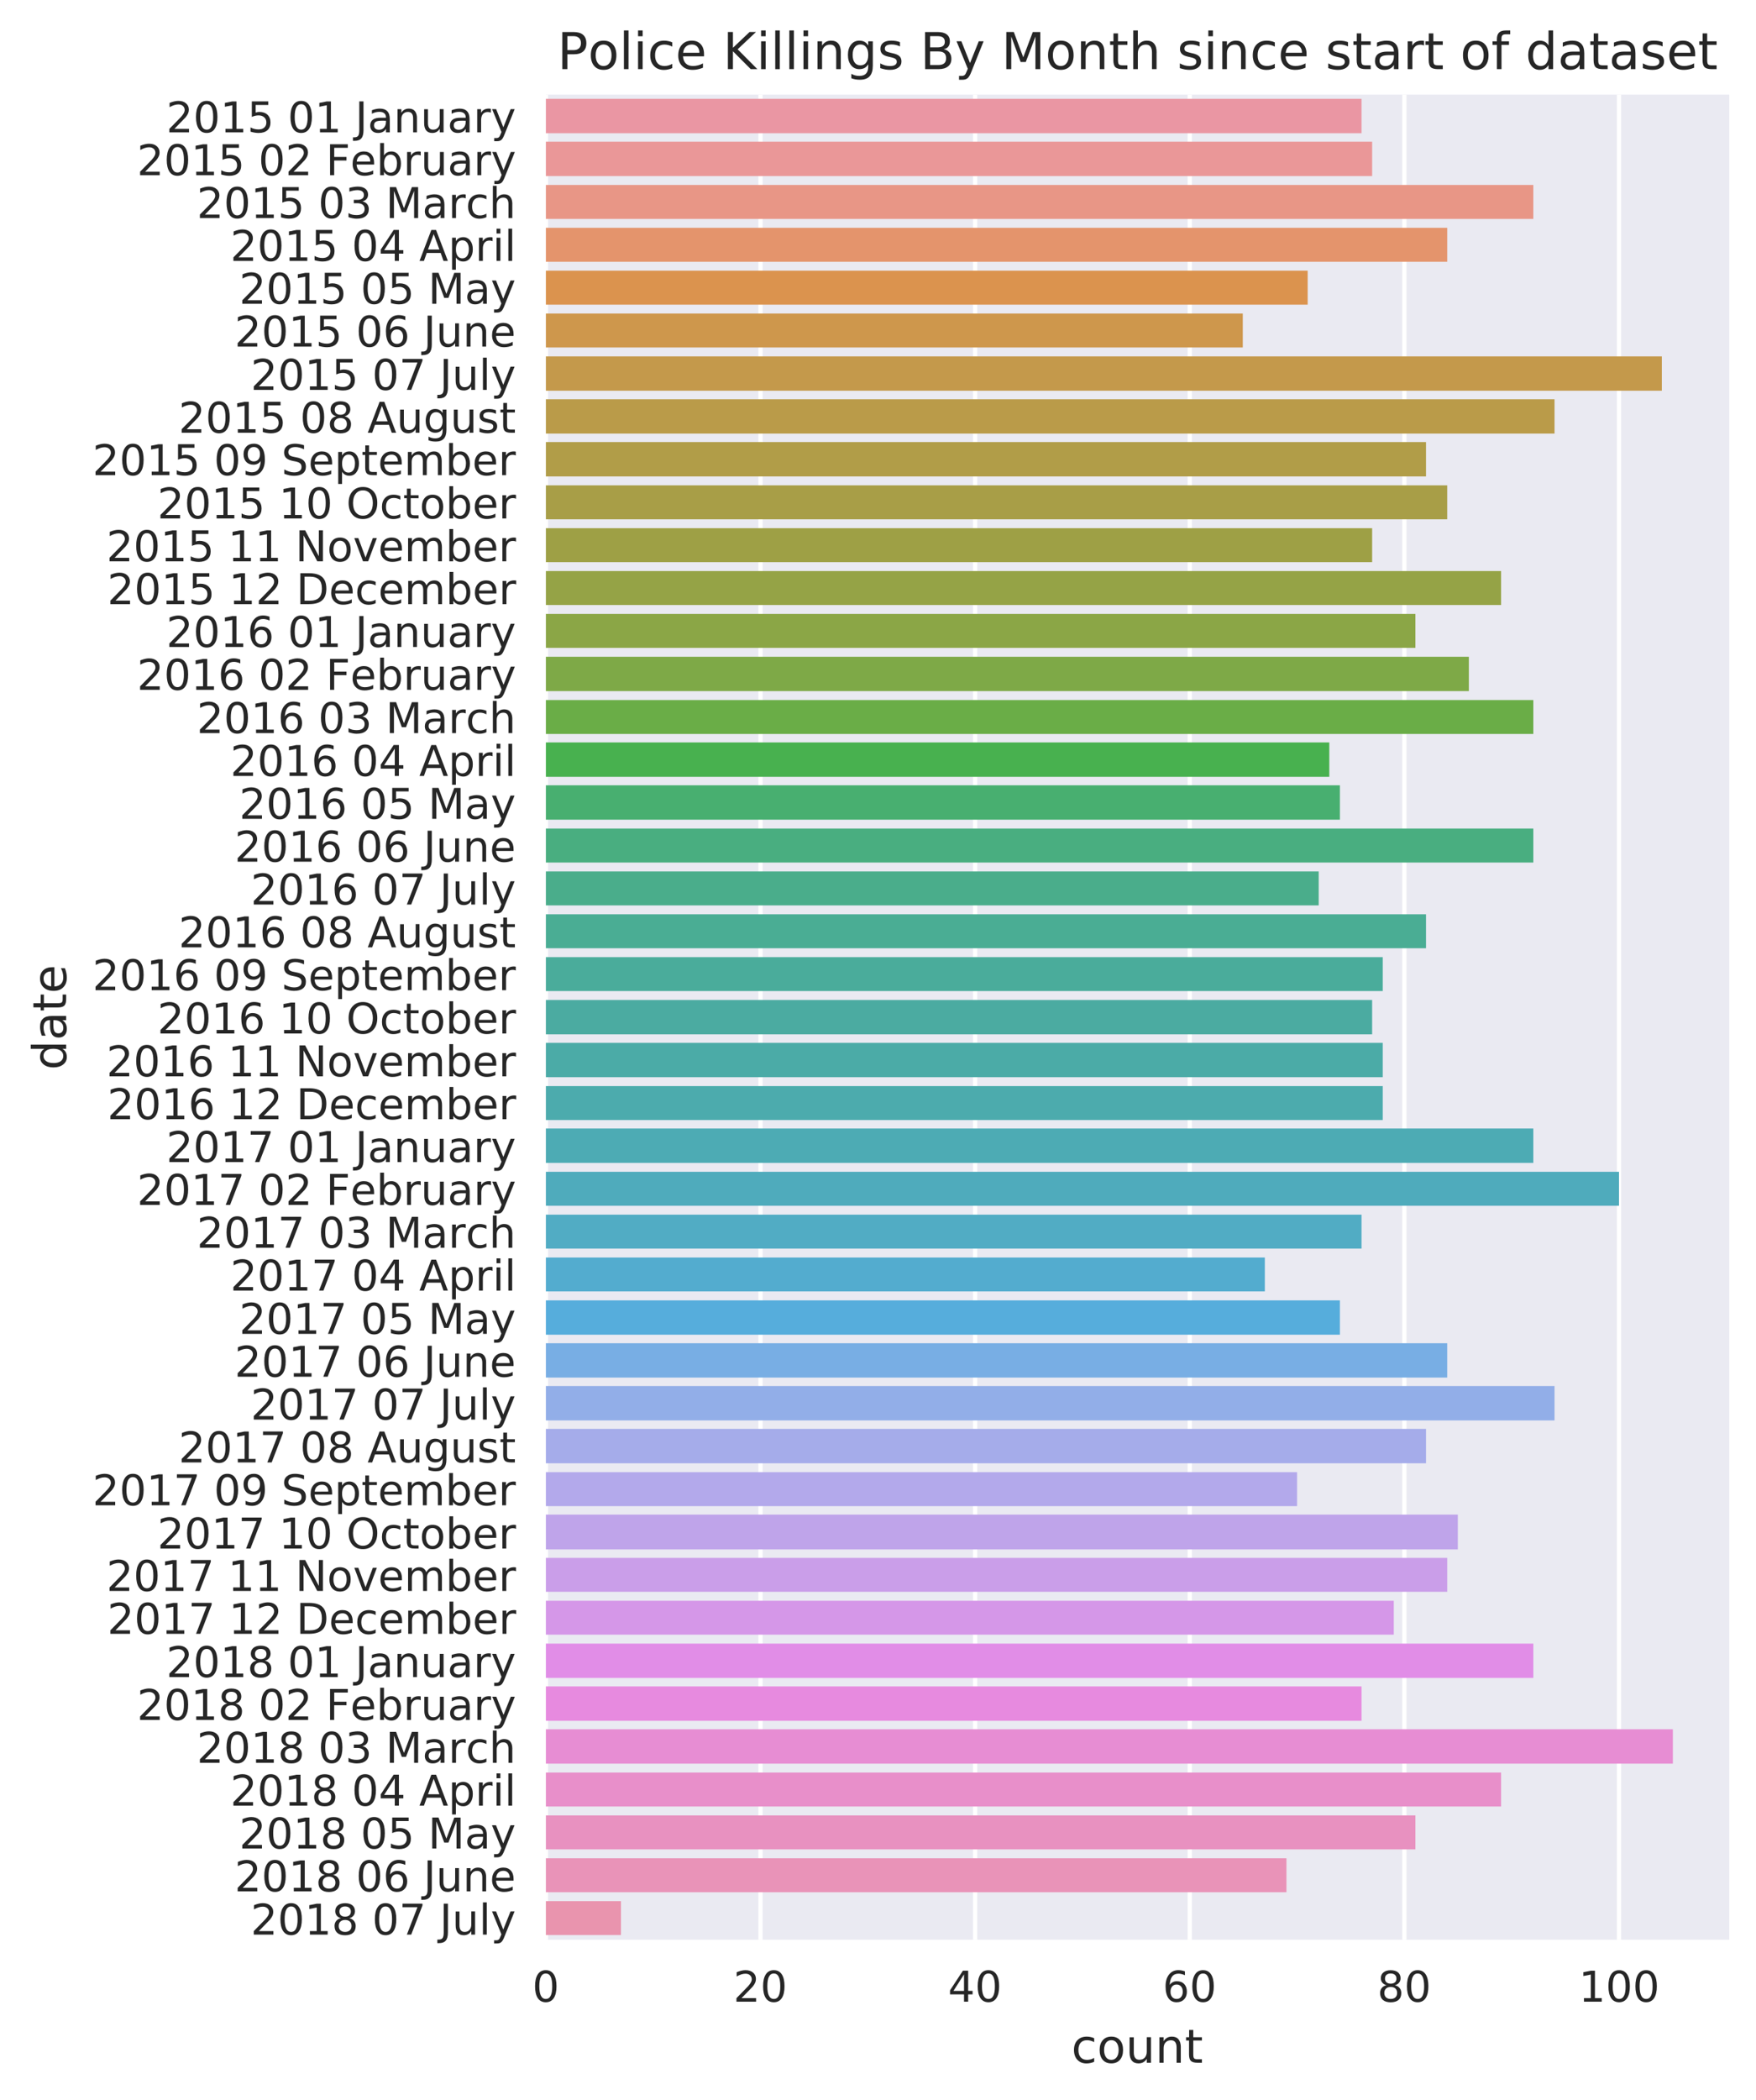 <svg viewBox="0 0 414 495" xmlns="http://www.w3.org/2000/svg" xmlns:xlink="http://www.w3.org/1999/xlink"><defs><style>*{stroke-linecap:butt;stroke-linejoin:round}</style></defs><g id="figure_1"><path d="M0 495.7h414.9V0H0z" fill="#fff" id="patch_1"/><g id="axes_1"><path d="M128.7 457.2h279V22.3h-279z" fill="#eaeaf2" id="patch_2"/><g id="matplotlib.axis_1"><g id="xtick_1"><path clip-path="url(#pa0b1f8ad65)" d="M128.7 457.2V22.3" fill="none" stroke="#fff" stroke-linecap="round" id="line2d_1"/><g id="text_1"><defs><path d="M31.8 66.4q-7.6 0-11.5-7.5-3.8-7.5-3.8-22.5t3.8-22.5q3.9-7.5 11.5-7.5 7.7 0 11.5 7.5T47 36.4q0 15-3.8 22.5t-11.5 7.5zm0 7.8q12.2 0 18.7-9.7T57 36.4Q57 18 50.5 8.3 44-1.4 31.8-1.4 19.5-1.4 13 8.3q-6.5 9.7-6.5 28 0 18.5 6.5 28.2 6.4 9.7 18.7 9.7z" id="DejaVuSans-30"/></defs><use xlink:href="#DejaVuSans-30" transform="matrix(.1 0 0 -.1 125.5 471.8)" fill="#262626"/></g></g><g id="xtick_2"><path clip-path="url(#pa0b1f8ad65)" d="M179.3 457.2V22.3" fill="none" stroke="#fff" stroke-linecap="round" id="line2d_3"/><g id="text_2"><defs><path d="M19.2 8.3h34.4V0H7.3v8.3l15.3 15.6q9.7 9.8 12.2 12.6 4.7 5.3 6.6 9 2 3.7 2 7.3 0 5.8-4.2 9.5-4 3.6-10.6 3.6-4.6 0-9.8-1.6-5.1-1.6-11-4.9v10q6 2.4 11.1 3.6 5.2 1.2 9.5 1.2 11.4 0 18-5.7 6.8-5.6 6.8-15 0-4.6-1.7-8.6-1.6-4-6-9.5l-7.9-8.2L19.2 8.3z" id="DejaVuSans-32"/></defs><g transform="matrix(.1 0 0 -.1 172.9 471.8)" fill="#262626"><use xlink:href="#DejaVuSans-32"/><use x="63.6" xlink:href="#DejaVuSans-30"/></g></g></g><g id="xtick_3"><path clip-path="url(#pa0b1f8ad65)" d="M229.9 457.2V22.3" fill="none" stroke="#fff" stroke-linecap="round" id="line2d_5"/><g id="text_3"><defs><path d="M37.8 64.3l-25-39h25zM35.2 73h12.4V25.4H58v-8.2H47.6V0h-9.8v17.2h-33v9.5z" id="DejaVuSans-34"/></defs><g transform="matrix(.1 0 0 -.1 223.5 471.8)" fill="#262626"><use xlink:href="#DejaVuSans-34"/><use x="63.6" xlink:href="#DejaVuSans-30"/></g></g></g><g id="xtick_4"><path clip-path="url(#pa0b1f8ad65)" d="M280.5 457.2V22.3" fill="none" stroke="#fff" stroke-linecap="round" id="line2d_7"/><g id="text_4"><defs><path d="M33 40.4q-6.6 0-10.5-4.6-3.9-4.5-3.9-12.4T22.5 11Q26.4 6.4 33 6.4q6.7 0 10.5 4.6 4 4.5 4 12.4t-4 12.4q-3.8 4.6-10.5 4.6zm19.6 30.9v-9Q48.9 64.1 45 65q-3.8 1-7.5 1-9.8 0-15-6.7-5-6.6-5.8-19.9 2.9 4.3 7.2 6.5 4.4 2.3 9.6 2.3 11 0 17.4-6.7 6.3-6.6 6.3-18.1 0-11.2-6.6-18Q44-1.4 33-1.4q-12.6 0-19.3 9.7Q7 18 7 36.3 7 53.8 15.2 64q8.2 10.3 22 10.3 3.7 0 7.5-.7 3.8-.8 7.9-2.2z" id="DejaVuSans-36"/></defs><g transform="matrix(.1 0 0 -.1 274.1 471.8)" fill="#262626"><use xlink:href="#DejaVuSans-36"/><use x="63.6" xlink:href="#DejaVuSans-30"/></g></g></g><g id="xtick_5"><path clip-path="url(#pa0b1f8ad65)" d="M331.1 457.2V22.3" fill="none" stroke="#fff" stroke-linecap="round" id="line2d_9"/><g id="text_5"><defs><path d="M31.8 34.6q-7 0-11-3.7-4.1-3.8-4.1-10.4 0-6.6 4-10.3 4-3.8 11-3.8 7.1 0 11.2 3.8 4 3.8 4 10.3 0 6.6-4 10.4-4 3.7-11.1 3.7zm-9.9 4.2q-6.3 1.6-9.9 6Q8.5 49 8.5 55.2q0 8.8 6.2 13.8 6.3 5.1 17 5.1 11 0 17.2-5Q55 64 55 55.2q0-6.2-3.6-10.6-3.5-4.3-9.8-5.9 7.1-1.6 11.1-6.5 4-4.8 4-11.8 0-10.6-6.5-16.3-6.5-5.6-18.5-5.6T13.2 4.2Q6.8 10 6.8 20.5q0 7 4 11.8 4 4.9 11.1 6.5zm-3.6 15.6q0-5.7 3.5-8.8 3.6-3.2 10-3.2 6.3 0 10 3.2 3.5 3.1 3.5 8.8 0 5.7-3.6 8.8-3.6 3.2-10 3.2-6.3 0-9.9-3.2-3.5-3.1-3.5-8.8z" id="DejaVuSans-38"/></defs><g transform="matrix(.1 0 0 -.1 324.7 471.8)" fill="#262626"><use xlink:href="#DejaVuSans-38"/><use x="63.6" xlink:href="#DejaVuSans-30"/></g></g></g><g id="xtick_6"><path clip-path="url(#pa0b1f8ad65)" d="M381.7 457.2V22.3" fill="none" stroke="#fff" stroke-linecap="round" id="line2d_11"/><g id="text_6"><defs><path d="M12.4 8.3h16.1v55.6L11 60.4v9l17.4 3.5h9.9V8.3h16V0H12.5z" id="DejaVuSans-31"/></defs><g transform="matrix(.1 0 0 -.1 372.2 471.8)" fill="#262626"><use xlink:href="#DejaVuSans-31"/><use x="63.6" xlink:href="#DejaVuSans-30"/><use x="127.2" xlink:href="#DejaVuSans-30"/></g></g></g><g id="text_7"><defs><path d="M48.8 52.6v-8.4Q45 46.3 41 47.3q-3.8 1-7.7 1-8.7 0-13.6-5.5Q15 37.3 15 27.3t4.8-15.6q4.9-5.5 13.6-5.5 4 0 7.7 1 3.9 1.1 7.7 3.2V2.1Q45 .3 41-.5q-4-1-8.6-1-12.3 0-19.6 7.8-7.3 7.8-7.3 21 0 13.4 7.4 21Q20.2 56 33 56q4.2 0 8.1-.9 4-.8 7.7-2.5z" id="DejaVuSans-63"/><path d="M30.6 48.4q-7.2 0-11.4-5.6Q15 37 15 27.3t4.2-15.5q4.1-5.6 11.4-5.6 7.2 0 11.4 5.7 4.2 5.6 4.2 15.4 0 9.7-4.2 15.4-4.2 5.7-11.4 5.7zm0 7.6q11.7 0 18.4-7.6 6.7-7.6 6.7-21.1 0-13.4-6.7-21-6.7-7.7-18.4-7.7-11.8 0-18.4 7.6Q5.5 14 5.5 27.3q0 13.5 6.7 21Q18.8 56 30.6 56z" id="DejaVuSans-6f"/><path d="M8.5 21.6v33h9V22q0-7.7 3-11.6 3-4 9-4 7.4 0 11.6 4.7 4.2 4.7 4.2 12.7v31h9V0h-9v8.4Q42 3.4 37.7 1q-4.3-2.4-10-2.4-9.4 0-14.3 5.8-4.9 5.9-4.9 17.2zM31.1 56z" id="DejaVuSans-75"/><path d="M54.9 33V0h-9v32.7q0 7.8-3 11.6-3 3.9-9.1 3.9-7.3 0-11.5-4.7Q18.1 39 18.1 31V0h-9v54.7h9v-8.5q3.2 5 7.6 7.4Q30.1 56 35.8 56q9.4 0 14.2-5.8Q55 44.3 55 33z" id="DejaVuSans-6e"/><path d="M18.3 70.2V54.7h18.5v-7H18.3V18q0-6.7 1.8-8.6 1.9-1.9 7.5-1.9h9.2V0h-9.2Q17.2 0 13.2 3.9T9.2 18v29.7H2.8v7h6.6v15.5z" id="DejaVuSans-74"/></defs><g transform="matrix(.11 0 0 -.11 252.6 486.2)" fill="#262626"><use xlink:href="#DejaVuSans-63"/><use x="55" xlink:href="#DejaVuSans-6f"/><use x="116.2" xlink:href="#DejaVuSans-75"/><use x="179.5" xlink:href="#DejaVuSans-6e"/><use x="242.9" xlink:href="#DejaVuSans-74"/></g></g></g><g id="matplotlib.axis_2"><g id="ytick_1"><g id="text_8"><defs><path d="M10.8 73h38.7v-8.4H19.8V46.7q2.2.8 4.3 1.1 2.2.4 4.3.4 12.2 0 19.4-6.7 7-6.7 7-18.1 0-11.8-7.2-18.3-7.4-6.5-20.7-6.5-4.6 0-9.4.8-4.7.7-9.8 2.3v10q4.4-2.5 9.1-3.6 4.7-1.2 9.9-1.2 8.5 0 13.4 4.4 5 4.5 5 12 0 7.7-5 12.1Q35 40 26.7 40q-4 0-7.9-.9-4-.9-8-2.7z" id="DejaVuSans-35"/><path d="M9.8 73h9.9V5q0-13.1-5-19-5-6-16.1-6h-3.8v8.3H-2q6.5 0 9.2 3.7Q9.8-4.4 9.8 5z" id="DejaVuSans-4a"/><path d="M34.3 27.5q-11 0-15.1-2.5-4.2-2.5-4.2-8.5 0-4.8 3.1-7.6 3.2-2.8 8.6-2.8 7.5 0 12 5.3t4.5 14v2zm17.9 3.7V0h-9v8.3q-3-5-7.7-7.3Q31-1.4 24.3-1.4 16-1.4 11 3.3 6 8 6 15.9q0 9.2 6.2 14 6.2 4.6 18.4 4.6h12.6v1q0 6.1-4 9.5-4.1 3.4-11.5 3.4-4.7 0-9.2-1.1-4.4-1.2-8.5-3.4v8.3q5 2 9.6 2.8 4.6 1 9 1 11.9 0 17.7-6.2 5.9-6.1 5.9-18.6z" id="DejaVuSans-61"/><path d="M41.1 46.3q-1.5.9-3.3 1.3-1.8.4-4 .4-7.5 0-11.6-5-4-5-4-14.2V0H9v54.7h9v-8.5q2.9 5 7.4 7.4Q30 56 36.5 56l2-.1 2.6-.4z" id="DejaVuSans-72"/><path d="M32.2-5q-3.8-9.8-7.5-12.8-3.6-3-9.6-3H7.9v7.5h5.3q3.7 0 5.7 1.8 2.1 1.7 4.6 8.3l1.6 4L3 54.8h9.5l17-42.8 17.2 42.8h9.5z" id="DejaVuSans-79"/></defs><g transform="matrix(.1 0 0 -.1 39.2 31.2)" fill="#262626"><use xlink:href="#DejaVuSans-32"/><use x="63.6" xlink:href="#DejaVuSans-30"/><use x="127.2" xlink:href="#DejaVuSans-31"/><use x="190.9" xlink:href="#DejaVuSans-35"/><use x="254.5" xlink:href="#DejaVuSans-20"/><use x="286.3" xlink:href="#DejaVuSans-30"/><use x="349.9" xlink:href="#DejaVuSans-31"/><use x="413.5" xlink:href="#DejaVuSans-20"/><use x="445.3" xlink:href="#DejaVuSans-4a"/><use x="474.8" xlink:href="#DejaVuSans-61"/><use x="536.1" xlink:href="#DejaVuSans-6e"/><use x="599.5" xlink:href="#DejaVuSans-75"/><use x="662.8" xlink:href="#DejaVuSans-61"/><use x="724.1" xlink:href="#DejaVuSans-72"/><use x="765.2" xlink:href="#DejaVuSans-79"/></g></g></g><g id="ytick_2"><g id="text_9"><defs><path d="M9.8 73h41.9v-8.4h-32V43h28.9v-8.3h-29V0H9.9z" id="DejaVuSans-46"/><path d="M56.2 29.6v-4.4H14.9q.6-9.3 5.6-14.1 5-4.9 14-4.9 5 0 10 1.3 4.8 1.2 9.6 3.8V2.8q-4.8-2-10-3.1-5-1.1-10.2-1.1-13.1 0-20.7 7.6-7.7 7.6-7.7 20.6 0 13.4 7.3 21.3Q20 56 32.3 56q11 0 17.5-7.1 6.4-7.1 6.4-19.3zm-9 2.6q0 7.4-4.1 11.8-4 4.4-10.7 4.4-7.5 0-12-4.3-4.5-4.2-5.2-12z" id="DejaVuSans-65"/><path d="M48.7 27.3q0 9.9-4 15.5-4.2 5.7-11.3 5.7-7.1 0-11.2-5.7-4-5.6-4-15.5 0-10 4-15.6t11.2-5.6q7.1 0 11.2 5.7 4 5.6 4 15.5zM18 46.3q2.9 5 7.2 7.3Q29.6 56 35.6 56q10 0 16.2-8Q58 40.3 58 27.4q0-12.9-6.2-20.8-6.2-8-16.2-8-6 0-10.3 2.5Q21 3.3 18 8.2V0h-9v76h9z" id="DejaVuSans-62"/></defs><g transform="matrix(.1 0 0 -.1 32.3 41.3)" fill="#262626"><use xlink:href="#DejaVuSans-32"/><use x="63.6" xlink:href="#DejaVuSans-30"/><use x="127.2" xlink:href="#DejaVuSans-31"/><use x="190.9" xlink:href="#DejaVuSans-35"/><use x="254.5" xlink:href="#DejaVuSans-20"/><use x="286.3" xlink:href="#DejaVuSans-30"/><use x="349.9" xlink:href="#DejaVuSans-32"/><use x="413.5" xlink:href="#DejaVuSans-20"/><use x="445.3" xlink:href="#DejaVuSans-46"/><use x="502.8" xlink:href="#DejaVuSans-65"/><use x="564.3" xlink:href="#DejaVuSans-62"/><use x="627.8" xlink:href="#DejaVuSans-72"/><use x="668.9" xlink:href="#DejaVuSans-75"/><use x="732.2" xlink:href="#DejaVuSans-61"/><use x="793.5" xlink:href="#DejaVuSans-72"/><use x="834.6" xlink:href="#DejaVuSans-79"/></g></g></g><g id="ytick_3"><g id="text_10"><defs><path d="M40.6 39.3q7-1.5 11-6.3t4-11.8q0-10.8-7.4-16.7-7.4-6-21.1-6-4.6 0-9.4 1-4.9.9-10 2.7v9.5q4-2.4 8.9-3.6Q21.5 7 26.8 7q9.3 0 14.1 3.6 4.9 3.7 4.9 10.7 0 6.4-4.5 10Q36.8 35 28.7 35h-8.5V43h9q7.2 0 11 3 3.9 2.8 3.9 8.3 0 5.6-4 8.6t-11.4 3q-4 0-8.7-.9-4.6-.8-10.2-2.7v8.8q5.6 1.6 10.5 2.3 5 .8 9.3.8 11.2 0 17.8-5 6.5-5.2 6.5-13.9 0-6-3.5-10.2-3.4-4.2-9.8-5.8z" id="DejaVuSans-33"/><path d="M9.8 73h14.7l18.6-49.7 18.7 49.6h14.7V0H67v64L48 14H38L19.5 64V0H9.8z" id="DejaVuSans-4d"/><path d="M54.9 33V0h-9v32.7q0 7.8-3 11.6-3 3.9-9.1 3.9-7.3 0-11.5-4.7Q18.1 39 18.1 31V0h-9v76h9V46.2q3.2 5 7.6 7.4Q30.1 56 35.8 56q9.4 0 14.2-5.8Q55 44.3 55 33z" id="DejaVuSans-68"/></defs><g transform="matrix(.1 0 0 -.1 46.4 51.4)" fill="#262626"><use xlink:href="#DejaVuSans-32"/><use x="63.6" xlink:href="#DejaVuSans-30"/><use x="127.2" xlink:href="#DejaVuSans-31"/><use x="190.9" xlink:href="#DejaVuSans-35"/><use x="254.5" xlink:href="#DejaVuSans-20"/><use x="286.3" xlink:href="#DejaVuSans-30"/><use x="349.9" xlink:href="#DejaVuSans-33"/><use x="413.5" xlink:href="#DejaVuSans-20"/><use x="445.3" xlink:href="#DejaVuSans-4d"/><use x="531.6" xlink:href="#DejaVuSans-61"/><use x="592.9" xlink:href="#DejaVuSans-72"/><use x="634" xlink:href="#DejaVuSans-63"/><use x="688.9" xlink:href="#DejaVuSans-68"/></g></g></g><g id="ytick_4"><g id="text_11"><defs><path d="M34.2 63.2L20.8 26.9h26.8zm-5.6 9.7h11.2L67.6 0H57.3l-6.6 18.7H17.8L11.2 0H.8z" id="DejaVuSans-41"/><path d="M18.1 8.2v-29h-9v75.5h9v-8.3q2.9 4.9 7.2 7.2Q29.6 56 35.6 56q10 0 16.2-8Q58 40.3 58 27.4q0-12.9-6.2-20.8-6.2-8-16.2-8-6 0-10.3 2.5Q21 3.3 18 8.2zm30.6 19.1q0 9.9-4 15.5-4.2 5.7-11.3 5.7-7.1 0-11.2-5.7-4-5.6-4-15.5 0-10 4-15.6t11.2-5.6q7.1 0 11.2 5.7 4 5.6 4 15.5z" id="DejaVuSans-70"/><path d="M9.4 54.7h9V0h-9zm0 21.3h9V64.6h-9z" id="DejaVuSans-69"/><path d="M9.4 76h9V0h-9z" id="DejaVuSans-6c"/></defs><g transform="matrix(.1 0 0 -.1 54.3 61.5)" fill="#262626"><use xlink:href="#DejaVuSans-32"/><use x="63.6" xlink:href="#DejaVuSans-30"/><use x="127.2" xlink:href="#DejaVuSans-31"/><use x="190.9" xlink:href="#DejaVuSans-35"/><use x="254.5" xlink:href="#DejaVuSans-20"/><use x="286.3" xlink:href="#DejaVuSans-30"/><use x="349.9" xlink:href="#DejaVuSans-34"/><use x="413.5" xlink:href="#DejaVuSans-20"/><use x="445.3" xlink:href="#DejaVuSans-41"/><use x="513.7" xlink:href="#DejaVuSans-70"/><use x="577.2" xlink:href="#DejaVuSans-72"/><use x="618.3" xlink:href="#DejaVuSans-69"/><use x="646.1" xlink:href="#DejaVuSans-6c"/></g></g></g><g id="ytick_5"><g transform="matrix(.1 0 0 -.1 56.4 71.6)" fill="#262626" id="text_12"><use xlink:href="#DejaVuSans-32"/><use x="63.6" xlink:href="#DejaVuSans-30"/><use x="127.2" xlink:href="#DejaVuSans-31"/><use x="190.9" xlink:href="#DejaVuSans-35"/><use x="254.5" xlink:href="#DejaVuSans-20"/><use x="286.3" xlink:href="#DejaVuSans-30"/><use x="349.9" xlink:href="#DejaVuSans-35"/><use x="413.5" xlink:href="#DejaVuSans-20"/><use x="445.3" xlink:href="#DejaVuSans-4d"/><use x="531.6" xlink:href="#DejaVuSans-61"/><use x="592.9" xlink:href="#DejaVuSans-79"/></g></g><g id="ytick_6"><g transform="matrix(.1 0 0 -.1 55.3 81.7)" fill="#262626" id="text_13"><use xlink:href="#DejaVuSans-32"/><use x="63.6" xlink:href="#DejaVuSans-30"/><use x="127.2" xlink:href="#DejaVuSans-31"/><use x="190.9" xlink:href="#DejaVuSans-35"/><use x="254.5" xlink:href="#DejaVuSans-20"/><use x="286.3" xlink:href="#DejaVuSans-30"/><use x="349.9" xlink:href="#DejaVuSans-36"/><use x="413.5" xlink:href="#DejaVuSans-20"/><use x="445.3" xlink:href="#DejaVuSans-4a"/><use x="474.8" xlink:href="#DejaVuSans-75"/><use x="538.2" xlink:href="#DejaVuSans-6e"/><use x="601.6" xlink:href="#DejaVuSans-65"/></g></g><g id="ytick_7"><g id="text_14"><defs><path d="M8.2 73h46.9v-4.3L28.6 0H18.3l25 64.6H8.1z" id="DejaVuSans-37"/></defs><g transform="matrix(.1 0 0 -.1 59.1 91.9)" fill="#262626"><use xlink:href="#DejaVuSans-32"/><use x="63.6" xlink:href="#DejaVuSans-30"/><use x="127.2" xlink:href="#DejaVuSans-31"/><use x="190.9" xlink:href="#DejaVuSans-35"/><use x="254.5" xlink:href="#DejaVuSans-20"/><use x="286.3" xlink:href="#DejaVuSans-30"/><use x="349.9" xlink:href="#DejaVuSans-37"/><use x="413.5" xlink:href="#DejaVuSans-20"/><use x="445.3" xlink:href="#DejaVuSans-4a"/><use x="474.8" xlink:href="#DejaVuSans-75"/><use x="538.2" xlink:href="#DejaVuSans-6c"/><use x="566" xlink:href="#DejaVuSans-79"/></g></g></g><g id="ytick_8"><g id="text_15"><defs><path d="M45.4 28q0 9.8-4 15.1-4 5.4-11.3 5.4-7.2 0-11.3-5.4-4-5.4-4-15.1t4-15.1q4-5.4 11.3-5.4 7.3 0 11.3 5.4 4 5.4 4 15zm9-21.2q0-14-6.2-20.8-6.2-6.8-19-6.8-4.7 0-9 .7-4.1.7-8 2.2v8.7q3.9-2.1 7.7-3.1 3.9-1 7.9-1 8.8 0 13.2 4.5 4.4 4.6 4.4 14v4.4q-2.8-4.8-7.1-7.2Q33.9 0 27.9 0q-10 0-16.2 7.7Q5.5 15.3 5.5 28q0 12.7 6.2 20.3Q17.8 56 27.9 56q6 0 10.4-2.4 4.3-2.4 7.1-7.2v8.3h9z" id="DejaVuSans-67"/><path d="M44.3 53v-8.4q-3.8 2-8 2.9-4 1-8.4 1-6.7 0-10-2-3.4-2.1-3.4-6.2 0-3.1 2.4-5 2.4-1.7 9.6-3.3l3-.7q9.7-2 13.7-5.8 4-3.7 4-10.4 0-7.6-6-12-6-4.5-16.6-4.5-4.4 0-9.1.8-4.8.9-10 2.6v9.3q5-2.6 9.7-4 4.9-1.2 9.6-1.2 6.4 0 9.8 2.2 3.4 2.2 3.4 6.1 0 3.7-2.5 5.6-2.4 2-10.8 3.8l-3.1.7q-8.4 1.8-12 5.4-3.8 3.6-3.8 10 0 7.7 5.5 11.9Q16.7 56 26.8 56q5 0 9.4-.7 4.4-.8 8-2.2z" id="DejaVuSans-73"/></defs><g transform="matrix(.1 0 0 -.1 42.1 102)" fill="#262626"><use xlink:href="#DejaVuSans-32"/><use x="63.6" xlink:href="#DejaVuSans-30"/><use x="127.2" xlink:href="#DejaVuSans-31"/><use x="190.9" xlink:href="#DejaVuSans-35"/><use x="254.5" xlink:href="#DejaVuSans-20"/><use x="286.3" xlink:href="#DejaVuSans-30"/><use x="349.9" xlink:href="#DejaVuSans-38"/><use x="413.5" xlink:href="#DejaVuSans-20"/><use x="445.3" xlink:href="#DejaVuSans-41"/><use x="513.7" xlink:href="#DejaVuSans-75"/><use x="577.1" xlink:href="#DejaVuSans-67"/><use x="640.6" xlink:href="#DejaVuSans-75"/><use x="704" xlink:href="#DejaVuSans-73"/><use x="756.1" xlink:href="#DejaVuSans-74"/></g></g></g><g id="ytick_9"><g id="text_16"><defs><path d="M11 1.5v9q3.7-1.8 7.5-2.7 3.8-1 7.5-1 9.8 0 14.9 6.7 5.1 6.5 5.9 20-2.8-4.3-7.2-6.5-4.4-2.3-9.6-2.3-11 0-17.3 6.6Q6.3 38 6.3 49.4q0 11.2 6.6 18 6.7 6.8 17.7 6.8 12.7 0 19.3-9.7 6.7-9.7 6.7-28.1 0-17.3-8.2-27.5-8.2-10.3-22-10.3-3.7 0-7.5.7t-8 2.2zm19.6 31q6.6 0 10.5 4.5 4 4.5 4 12.4t-4 12.4q-3.9 4.6-10.5 4.6t-10.5-4.6q-3.9-4.5-3.9-12.4T20.1 37q3.9-4.6 10.5-4.6z" id="DejaVuSans-39"/><path d="M53.5 70.5V61q-5.6 2.7-10.6 4-5 1.3-9.6 1.3-8 0-12.4-3.1t-4.4-8.9q0-4.8 3-7.3 2.8-2.5 11-4l5.9-1.2q11-2.1 16.3-7.4 5.2-5.3 5.2-14.2 0-10.6-7.1-16Q43.7-1.5 30-1.5q-5.2 0-11 1.1Q13 1 6.9 3.3v10.2q6-3.4 11.8-5.1Q24.4 6.6 30 6.6q8.4 0 13 3.3t4.6 9.5q0 5.4-3.3 8.4t-10.8 4.5l-6 1.2q-11 2.2-16 6.9t-5 13q0 9.7 7 15.3 6.7 5.5 18.7 5.5 5.1 0 10.4-1 5.4-.8 11-2.7z" id="DejaVuSans-53"/><path d="M52 44.2q3.4 6 8 9Q64.9 56 71 56q8.6 0 13.3-6 4.6-6 4.6-17V0h-9v32.7q0 7.9-2.8 11.7-2.8 3.8-8.5 3.8-7 0-11-4.7-4-4.6-4-12.6V0h-9.1v32.7q0 8-2.8 11.7-2.8 3.8-8.6 3.8-6.9 0-11-4.7-4-4.6-4-12.6V0h-9v54.7h9v-8.5q3 5 7.4 7.4Q29.8 56 35.7 56q6 0 10.1-3 4.2-3 6.2-8.8z" id="DejaVuSans-6d"/></defs><g transform="matrix(.1 0 0 -.1 21.8 112)" fill="#262626"><use xlink:href="#DejaVuSans-32"/><use x="63.6" xlink:href="#DejaVuSans-30"/><use x="127.2" xlink:href="#DejaVuSans-31"/><use x="190.9" xlink:href="#DejaVuSans-35"/><use x="254.5" xlink:href="#DejaVuSans-20"/><use x="286.3" xlink:href="#DejaVuSans-30"/><use x="349.9" xlink:href="#DejaVuSans-39"/><use x="413.5" xlink:href="#DejaVuSans-20"/><use x="445.3" xlink:href="#DejaVuSans-53"/><use x="508.8" xlink:href="#DejaVuSans-65"/><use x="570.3" xlink:href="#DejaVuSans-70"/><use x="633.8" xlink:href="#DejaVuSans-74"/><use x="673" xlink:href="#DejaVuSans-65"/><use x="734.5" xlink:href="#DejaVuSans-6d"/><use x="831.9" xlink:href="#DejaVuSans-62"/><use x="895.4" xlink:href="#DejaVuSans-65"/><use x="956.9" xlink:href="#DejaVuSans-72"/></g></g></g><g id="ytick_10"><g id="text_17"><defs><path d="M39.4 66.2q-10.7 0-17-8-6.4-8-6.4-21.8t6.3-21.8q6.4-8 17.1-8 10.7 0 17 8 6.3 8 6.3 21.8t-6.3 21.8q-6.3 8-17 8zm0 8Q54.7 74.2 64 64q9.2-10.2 9.2-27.5T63.9 8.9Q54.7-1.4 39.4-1.4 24-1.4 14.8 8.8 5.6 19.1 5.6 36.4t9.2 27.5Q24 74.2 39.4 74.2z" id="DejaVuSans-4f"/></defs><g transform="matrix(.1 0 0 -.1 37.1 122.2)" fill="#262626"><use xlink:href="#DejaVuSans-32"/><use x="63.6" xlink:href="#DejaVuSans-30"/><use x="127.2" xlink:href="#DejaVuSans-31"/><use x="190.9" xlink:href="#DejaVuSans-35"/><use x="254.5" xlink:href="#DejaVuSans-20"/><use x="286.3" xlink:href="#DejaVuSans-31"/><use x="349.9" xlink:href="#DejaVuSans-30"/><use x="413.5" xlink:href="#DejaVuSans-20"/><use x="445.3" xlink:href="#DejaVuSans-4f"/><use x="524" xlink:href="#DejaVuSans-63"/><use x="579" xlink:href="#DejaVuSans-74"/><use x="618.2" xlink:href="#DejaVuSans-6f"/><use x="679.4" xlink:href="#DejaVuSans-62"/><use x="742.9" xlink:href="#DejaVuSans-65"/><use x="804.4" xlink:href="#DejaVuSans-72"/></g></g></g><g id="ytick_11"><g id="text_18"><defs><path d="M9.8 73h13.3l32.3-61v61H65V0H51.7L19.4 61V0H9.8z" id="DejaVuSans-4e"/><path d="M3 54.7h9.5l17-45.9 17.2 45.9h9.5L35.7 0H23.5z" id="DejaVuSans-76"/></defs><g transform="matrix(.1 0 0 -.1 25.1 132.3)" fill="#262626"><use xlink:href="#DejaVuSans-32"/><use x="63.6" xlink:href="#DejaVuSans-30"/><use x="127.2" xlink:href="#DejaVuSans-31"/><use x="190.9" xlink:href="#DejaVuSans-35"/><use x="254.5" xlink:href="#DejaVuSans-20"/><use x="286.3" xlink:href="#DejaVuSans-31"/><use x="349.9" xlink:href="#DejaVuSans-31"/><use x="413.5" xlink:href="#DejaVuSans-20"/><use x="445.3" xlink:href="#DejaVuSans-4e"/><use x="520.1" xlink:href="#DejaVuSans-6f"/><use x="581.3" xlink:href="#DejaVuSans-76"/><use x="640.5" xlink:href="#DejaVuSans-65"/><use x="702" xlink:href="#DejaVuSans-6d"/><use x="799.4" xlink:href="#DejaVuSans-62"/><use x="862.9" xlink:href="#DejaVuSans-65"/><use x="924.4" xlink:href="#DejaVuSans-72"/></g></g></g><g id="ytick_12"><g id="text_19"><defs><path d="M19.7 64.8V8.1h11.9q15 0 22 6.8 7 6.9 7 21.6 0 14.7-7 21.5-7 6.8-22 6.8zm-9.9 8.1h20.3q21.2 0 31-8.8 10-8.8 10-27.6T61 8.8Q51.1 0 30.1 0H9.8z" id="DejaVuSans-44"/></defs><g transform="matrix(.1 0 0 -.1 25.3 142.4)" fill="#262626"><use xlink:href="#DejaVuSans-32"/><use x="63.6" xlink:href="#DejaVuSans-30"/><use x="127.2" xlink:href="#DejaVuSans-31"/><use x="190.9" xlink:href="#DejaVuSans-35"/><use x="254.5" xlink:href="#DejaVuSans-20"/><use x="286.3" xlink:href="#DejaVuSans-31"/><use x="349.9" xlink:href="#DejaVuSans-32"/><use x="413.5" xlink:href="#DejaVuSans-20"/><use x="445.3" xlink:href="#DejaVuSans-44"/><use x="522.3" xlink:href="#DejaVuSans-65"/><use x="583.8" xlink:href="#DejaVuSans-63"/><use x="638.8" xlink:href="#DejaVuSans-65"/><use x="700.3" xlink:href="#DejaVuSans-6d"/><use x="797.8" xlink:href="#DejaVuSans-62"/><use x="861.2" xlink:href="#DejaVuSans-65"/><use x="922.8" xlink:href="#DejaVuSans-72"/></g></g></g><g id="ytick_13"><g transform="matrix(.1 0 0 -.1 39.2 152.5)" fill="#262626" id="text_20"><use xlink:href="#DejaVuSans-32"/><use x="63.6" xlink:href="#DejaVuSans-30"/><use x="127.2" xlink:href="#DejaVuSans-31"/><use x="190.9" xlink:href="#DejaVuSans-36"/><use x="254.5" xlink:href="#DejaVuSans-20"/><use x="286.3" xlink:href="#DejaVuSans-30"/><use x="349.9" xlink:href="#DejaVuSans-31"/><use x="413.5" xlink:href="#DejaVuSans-20"/><use x="445.3" xlink:href="#DejaVuSans-4a"/><use x="474.8" xlink:href="#DejaVuSans-61"/><use x="536.1" xlink:href="#DejaVuSans-6e"/><use x="599.5" xlink:href="#DejaVuSans-75"/><use x="662.8" xlink:href="#DejaVuSans-61"/><use x="724.1" xlink:href="#DejaVuSans-72"/><use x="765.2" xlink:href="#DejaVuSans-79"/></g></g><g id="ytick_14"><g transform="matrix(.1 0 0 -.1 32.3 162.6)" fill="#262626" id="text_21"><use xlink:href="#DejaVuSans-32"/><use x="63.6" xlink:href="#DejaVuSans-30"/><use x="127.2" xlink:href="#DejaVuSans-31"/><use x="190.9" xlink:href="#DejaVuSans-36"/><use x="254.5" xlink:href="#DejaVuSans-20"/><use x="286.3" xlink:href="#DejaVuSans-30"/><use x="349.9" xlink:href="#DejaVuSans-32"/><use x="413.5" xlink:href="#DejaVuSans-20"/><use x="445.3" xlink:href="#DejaVuSans-46"/><use x="502.8" xlink:href="#DejaVuSans-65"/><use x="564.3" xlink:href="#DejaVuSans-62"/><use x="627.8" xlink:href="#DejaVuSans-72"/><use x="668.9" xlink:href="#DejaVuSans-75"/><use x="732.2" xlink:href="#DejaVuSans-61"/><use x="793.5" xlink:href="#DejaVuSans-72"/><use x="834.6" xlink:href="#DejaVuSans-79"/></g></g><g id="ytick_15"><g transform="matrix(.1 0 0 -.1 46.4 172.8)" fill="#262626" id="text_22"><use xlink:href="#DejaVuSans-32"/><use x="63.6" xlink:href="#DejaVuSans-30"/><use x="127.2" xlink:href="#DejaVuSans-31"/><use x="190.9" xlink:href="#DejaVuSans-36"/><use x="254.5" xlink:href="#DejaVuSans-20"/><use x="286.3" xlink:href="#DejaVuSans-30"/><use x="349.9" xlink:href="#DejaVuSans-33"/><use x="413.5" xlink:href="#DejaVuSans-20"/><use x="445.3" xlink:href="#DejaVuSans-4d"/><use x="531.6" xlink:href="#DejaVuSans-61"/><use x="592.9" xlink:href="#DejaVuSans-72"/><use x="634" xlink:href="#DejaVuSans-63"/><use x="688.9" xlink:href="#DejaVuSans-68"/></g></g><g id="ytick_16"><g transform="matrix(.1 0 0 -.1 54.3 182.9)" fill="#262626" id="text_23"><use xlink:href="#DejaVuSans-32"/><use x="63.6" xlink:href="#DejaVuSans-30"/><use x="127.2" xlink:href="#DejaVuSans-31"/><use x="190.9" xlink:href="#DejaVuSans-36"/><use x="254.5" xlink:href="#DejaVuSans-20"/><use x="286.3" xlink:href="#DejaVuSans-30"/><use x="349.9" xlink:href="#DejaVuSans-34"/><use x="413.5" xlink:href="#DejaVuSans-20"/><use x="445.3" xlink:href="#DejaVuSans-41"/><use x="513.7" xlink:href="#DejaVuSans-70"/><use x="577.2" xlink:href="#DejaVuSans-72"/><use x="618.3" xlink:href="#DejaVuSans-69"/><use x="646.1" xlink:href="#DejaVuSans-6c"/></g></g><g id="ytick_17"><g transform="matrix(.1 0 0 -.1 56.4 193)" fill="#262626" id="text_24"><use xlink:href="#DejaVuSans-32"/><use x="63.6" xlink:href="#DejaVuSans-30"/><use x="127.2" xlink:href="#DejaVuSans-31"/><use x="190.9" xlink:href="#DejaVuSans-36"/><use x="254.5" xlink:href="#DejaVuSans-20"/><use x="286.3" xlink:href="#DejaVuSans-30"/><use x="349.9" xlink:href="#DejaVuSans-35"/><use x="413.5" xlink:href="#DejaVuSans-20"/><use x="445.3" xlink:href="#DejaVuSans-4d"/><use x="531.6" xlink:href="#DejaVuSans-61"/><use x="592.9" xlink:href="#DejaVuSans-79"/></g></g><g id="ytick_18"><g transform="matrix(.1 0 0 -.1 55.3 203.1)" fill="#262626" id="text_25"><use xlink:href="#DejaVuSans-32"/><use x="63.6" xlink:href="#DejaVuSans-30"/><use x="127.2" xlink:href="#DejaVuSans-31"/><use x="190.9" xlink:href="#DejaVuSans-36"/><use x="254.5" xlink:href="#DejaVuSans-20"/><use x="286.3" xlink:href="#DejaVuSans-30"/><use x="349.9" xlink:href="#DejaVuSans-36"/><use x="413.5" xlink:href="#DejaVuSans-20"/><use x="445.3" xlink:href="#DejaVuSans-4a"/><use x="474.8" xlink:href="#DejaVuSans-75"/><use x="538.2" xlink:href="#DejaVuSans-6e"/><use x="601.6" xlink:href="#DejaVuSans-65"/></g></g><g id="ytick_19"><g transform="matrix(.1 0 0 -.1 59.1 213.2)" fill="#262626" id="text_26"><use xlink:href="#DejaVuSans-32"/><use x="63.6" xlink:href="#DejaVuSans-30"/><use x="127.2" xlink:href="#DejaVuSans-31"/><use x="190.9" xlink:href="#DejaVuSans-36"/><use x="254.5" xlink:href="#DejaVuSans-20"/><use x="286.3" xlink:href="#DejaVuSans-30"/><use x="349.9" xlink:href="#DejaVuSans-37"/><use x="413.5" xlink:href="#DejaVuSans-20"/><use x="445.3" xlink:href="#DejaVuSans-4a"/><use x="474.8" xlink:href="#DejaVuSans-75"/><use x="538.2" xlink:href="#DejaVuSans-6c"/><use x="566" xlink:href="#DejaVuSans-79"/></g></g><g id="ytick_20"><g transform="matrix(.1 0 0 -.1 42.1 223.3)" fill="#262626" id="text_27"><use xlink:href="#DejaVuSans-32"/><use x="63.6" xlink:href="#DejaVuSans-30"/><use x="127.2" xlink:href="#DejaVuSans-31"/><use x="190.9" xlink:href="#DejaVuSans-36"/><use x="254.5" xlink:href="#DejaVuSans-20"/><use x="286.3" xlink:href="#DejaVuSans-30"/><use x="349.9" xlink:href="#DejaVuSans-38"/><use x="413.5" xlink:href="#DejaVuSans-20"/><use x="445.3" xlink:href="#DejaVuSans-41"/><use x="513.7" xlink:href="#DejaVuSans-75"/><use x="577.1" xlink:href="#DejaVuSans-67"/><use x="640.6" xlink:href="#DejaVuSans-75"/><use x="704" xlink:href="#DejaVuSans-73"/><use x="756.1" xlink:href="#DejaVuSans-74"/></g></g><g id="ytick_21"><g transform="matrix(.1 0 0 -.1 21.8 233.4)" fill="#262626" id="text_28"><use xlink:href="#DejaVuSans-32"/><use x="63.6" xlink:href="#DejaVuSans-30"/><use x="127.2" xlink:href="#DejaVuSans-31"/><use x="190.9" xlink:href="#DejaVuSans-36"/><use x="254.5" xlink:href="#DejaVuSans-20"/><use x="286.3" xlink:href="#DejaVuSans-30"/><use x="349.9" xlink:href="#DejaVuSans-39"/><use x="413.5" xlink:href="#DejaVuSans-20"/><use x="445.3" xlink:href="#DejaVuSans-53"/><use x="508.8" xlink:href="#DejaVuSans-65"/><use x="570.3" xlink:href="#DejaVuSans-70"/><use x="633.8" xlink:href="#DejaVuSans-74"/><use x="673" xlink:href="#DejaVuSans-65"/><use x="734.5" xlink:href="#DejaVuSans-6d"/><use x="831.9" xlink:href="#DejaVuSans-62"/><use x="895.4" xlink:href="#DejaVuSans-65"/><use x="956.9" xlink:href="#DejaVuSans-72"/></g></g><g id="ytick_22"><g transform="matrix(.1 0 0 -.1 37.1 243.6)" fill="#262626" id="text_29"><use xlink:href="#DejaVuSans-32"/><use x="63.6" xlink:href="#DejaVuSans-30"/><use x="127.2" xlink:href="#DejaVuSans-31"/><use x="190.9" xlink:href="#DejaVuSans-36"/><use x="254.5" xlink:href="#DejaVuSans-20"/><use x="286.3" xlink:href="#DejaVuSans-31"/><use x="349.9" xlink:href="#DejaVuSans-30"/><use x="413.5" xlink:href="#DejaVuSans-20"/><use x="445.3" xlink:href="#DejaVuSans-4f"/><use x="524" xlink:href="#DejaVuSans-63"/><use x="579" xlink:href="#DejaVuSans-74"/><use x="618.2" xlink:href="#DejaVuSans-6f"/><use x="679.4" xlink:href="#DejaVuSans-62"/><use x="742.9" xlink:href="#DejaVuSans-65"/><use x="804.4" xlink:href="#DejaVuSans-72"/></g></g><g id="ytick_23"><g transform="matrix(.1 0 0 -.1 25.1 253.7)" fill="#262626" id="text_30"><use xlink:href="#DejaVuSans-32"/><use x="63.6" xlink:href="#DejaVuSans-30"/><use x="127.2" xlink:href="#DejaVuSans-31"/><use x="190.9" xlink:href="#DejaVuSans-36"/><use x="254.5" xlink:href="#DejaVuSans-20"/><use x="286.3" xlink:href="#DejaVuSans-31"/><use x="349.9" xlink:href="#DejaVuSans-31"/><use x="413.5" xlink:href="#DejaVuSans-20"/><use x="445.3" xlink:href="#DejaVuSans-4e"/><use x="520.1" xlink:href="#DejaVuSans-6f"/><use x="581.3" xlink:href="#DejaVuSans-76"/><use x="640.5" xlink:href="#DejaVuSans-65"/><use x="702" xlink:href="#DejaVuSans-6d"/><use x="799.4" xlink:href="#DejaVuSans-62"/><use x="862.9" xlink:href="#DejaVuSans-65"/><use x="924.4" xlink:href="#DejaVuSans-72"/></g></g><g id="ytick_24"><g transform="matrix(.1 0 0 -.1 25.3 263.8)" fill="#262626" id="text_31"><use xlink:href="#DejaVuSans-32"/><use x="63.6" xlink:href="#DejaVuSans-30"/><use x="127.2" xlink:href="#DejaVuSans-31"/><use x="190.9" xlink:href="#DejaVuSans-36"/><use x="254.5" xlink:href="#DejaVuSans-20"/><use x="286.3" xlink:href="#DejaVuSans-31"/><use x="349.9" xlink:href="#DejaVuSans-32"/><use x="413.5" xlink:href="#DejaVuSans-20"/><use x="445.3" xlink:href="#DejaVuSans-44"/><use x="522.3" xlink:href="#DejaVuSans-65"/><use x="583.8" xlink:href="#DejaVuSans-63"/><use x="638.8" xlink:href="#DejaVuSans-65"/><use x="700.3" xlink:href="#DejaVuSans-6d"/><use x="797.8" xlink:href="#DejaVuSans-62"/><use x="861.2" xlink:href="#DejaVuSans-65"/><use x="922.8" xlink:href="#DejaVuSans-72"/></g></g><g id="ytick_25"><g transform="matrix(.1 0 0 -.1 39.2 273.9)" fill="#262626" id="text_32"><use xlink:href="#DejaVuSans-32"/><use x="63.6" xlink:href="#DejaVuSans-30"/><use x="127.2" xlink:href="#DejaVuSans-31"/><use x="190.9" xlink:href="#DejaVuSans-37"/><use x="254.5" xlink:href="#DejaVuSans-20"/><use x="286.3" xlink:href="#DejaVuSans-30"/><use x="349.9" xlink:href="#DejaVuSans-31"/><use x="413.5" xlink:href="#DejaVuSans-20"/><use x="445.3" xlink:href="#DejaVuSans-4a"/><use x="474.8" xlink:href="#DejaVuSans-61"/><use x="536.1" xlink:href="#DejaVuSans-6e"/><use x="599.5" xlink:href="#DejaVuSans-75"/><use x="662.8" xlink:href="#DejaVuSans-61"/><use x="724.1" xlink:href="#DejaVuSans-72"/><use x="765.2" xlink:href="#DejaVuSans-79"/></g></g><g id="ytick_26"><g transform="matrix(.1 0 0 -.1 32.3 284)" fill="#262626" id="text_33"><use xlink:href="#DejaVuSans-32"/><use x="63.6" xlink:href="#DejaVuSans-30"/><use x="127.2" xlink:href="#DejaVuSans-31"/><use x="190.9" xlink:href="#DejaVuSans-37"/><use x="254.5" xlink:href="#DejaVuSans-20"/><use x="286.3" xlink:href="#DejaVuSans-30"/><use x="349.9" xlink:href="#DejaVuSans-32"/><use x="413.5" xlink:href="#DejaVuSans-20"/><use x="445.3" xlink:href="#DejaVuSans-46"/><use x="502.8" xlink:href="#DejaVuSans-65"/><use x="564.3" xlink:href="#DejaVuSans-62"/><use x="627.8" xlink:href="#DejaVuSans-72"/><use x="668.9" xlink:href="#DejaVuSans-75"/><use x="732.2" xlink:href="#DejaVuSans-61"/><use x="793.5" xlink:href="#DejaVuSans-72"/><use x="834.6" xlink:href="#DejaVuSans-79"/></g></g><g id="ytick_27"><g transform="matrix(.1 0 0 -.1 46.4 294.1)" fill="#262626" id="text_34"><use xlink:href="#DejaVuSans-32"/><use x="63.6" xlink:href="#DejaVuSans-30"/><use x="127.2" xlink:href="#DejaVuSans-31"/><use x="190.9" xlink:href="#DejaVuSans-37"/><use x="254.5" xlink:href="#DejaVuSans-20"/><use x="286.3" xlink:href="#DejaVuSans-30"/><use x="349.9" xlink:href="#DejaVuSans-33"/><use x="413.5" xlink:href="#DejaVuSans-20"/><use x="445.3" xlink:href="#DejaVuSans-4d"/><use x="531.6" xlink:href="#DejaVuSans-61"/><use x="592.9" xlink:href="#DejaVuSans-72"/><use x="634" xlink:href="#DejaVuSans-63"/><use x="688.9" xlink:href="#DejaVuSans-68"/></g></g><g id="ytick_28"><g transform="matrix(.1 0 0 -.1 54.3 304.2)" fill="#262626" id="text_35"><use xlink:href="#DejaVuSans-32"/><use x="63.6" xlink:href="#DejaVuSans-30"/><use x="127.2" xlink:href="#DejaVuSans-31"/><use x="190.9" xlink:href="#DejaVuSans-37"/><use x="254.5" xlink:href="#DejaVuSans-20"/><use x="286.3" xlink:href="#DejaVuSans-30"/><use x="349.9" xlink:href="#DejaVuSans-34"/><use x="413.5" xlink:href="#DejaVuSans-20"/><use x="445.3" xlink:href="#DejaVuSans-41"/><use x="513.7" xlink:href="#DejaVuSans-70"/><use x="577.2" xlink:href="#DejaVuSans-72"/><use x="618.3" xlink:href="#DejaVuSans-69"/><use x="646.1" xlink:href="#DejaVuSans-6c"/></g></g><g id="ytick_29"><g transform="matrix(.1 0 0 -.1 56.4 314.4)" fill="#262626" id="text_36"><use xlink:href="#DejaVuSans-32"/><use x="63.6" xlink:href="#DejaVuSans-30"/><use x="127.2" xlink:href="#DejaVuSans-31"/><use x="190.9" xlink:href="#DejaVuSans-37"/><use x="254.5" xlink:href="#DejaVuSans-20"/><use x="286.3" xlink:href="#DejaVuSans-30"/><use x="349.9" xlink:href="#DejaVuSans-35"/><use x="413.5" xlink:href="#DejaVuSans-20"/><use x="445.3" xlink:href="#DejaVuSans-4d"/><use x="531.6" xlink:href="#DejaVuSans-61"/><use x="592.9" xlink:href="#DejaVuSans-79"/></g></g><g id="ytick_30"><g transform="matrix(.1 0 0 -.1 55.3 324.5)" fill="#262626" id="text_37"><use xlink:href="#DejaVuSans-32"/><use x="63.6" xlink:href="#DejaVuSans-30"/><use x="127.2" xlink:href="#DejaVuSans-31"/><use x="190.9" xlink:href="#DejaVuSans-37"/><use x="254.5" xlink:href="#DejaVuSans-20"/><use x="286.3" xlink:href="#DejaVuSans-30"/><use x="349.9" xlink:href="#DejaVuSans-36"/><use x="413.5" xlink:href="#DejaVuSans-20"/><use x="445.3" xlink:href="#DejaVuSans-4a"/><use x="474.8" xlink:href="#DejaVuSans-75"/><use x="538.2" xlink:href="#DejaVuSans-6e"/><use x="601.6" xlink:href="#DejaVuSans-65"/></g></g><g id="ytick_31"><g transform="matrix(.1 0 0 -.1 59.1 334.6)" fill="#262626" id="text_38"><use xlink:href="#DejaVuSans-32"/><use x="63.6" xlink:href="#DejaVuSans-30"/><use x="127.2" xlink:href="#DejaVuSans-31"/><use x="190.9" xlink:href="#DejaVuSans-37"/><use x="254.5" xlink:href="#DejaVuSans-20"/><use x="286.3" xlink:href="#DejaVuSans-30"/><use x="349.9" xlink:href="#DejaVuSans-37"/><use x="413.5" xlink:href="#DejaVuSans-20"/><use x="445.3" xlink:href="#DejaVuSans-4a"/><use x="474.8" xlink:href="#DejaVuSans-75"/><use x="538.2" xlink:href="#DejaVuSans-6c"/><use x="566" xlink:href="#DejaVuSans-79"/></g></g><g id="ytick_32"><g transform="matrix(.1 0 0 -.1 42.1 344.7)" fill="#262626" id="text_39"><use xlink:href="#DejaVuSans-32"/><use x="63.6" xlink:href="#DejaVuSans-30"/><use x="127.2" xlink:href="#DejaVuSans-31"/><use x="190.9" xlink:href="#DejaVuSans-37"/><use x="254.5" xlink:href="#DejaVuSans-20"/><use x="286.3" xlink:href="#DejaVuSans-30"/><use x="349.9" xlink:href="#DejaVuSans-38"/><use x="413.5" xlink:href="#DejaVuSans-20"/><use x="445.3" xlink:href="#DejaVuSans-41"/><use x="513.7" xlink:href="#DejaVuSans-75"/><use x="577.1" xlink:href="#DejaVuSans-67"/><use x="640.6" xlink:href="#DejaVuSans-75"/><use x="704" xlink:href="#DejaVuSans-73"/><use x="756.1" xlink:href="#DejaVuSans-74"/></g></g><g id="ytick_33"><g transform="matrix(.1 0 0 -.1 21.8 354.8)" fill="#262626" id="text_40"><use xlink:href="#DejaVuSans-32"/><use x="63.6" xlink:href="#DejaVuSans-30"/><use x="127.2" xlink:href="#DejaVuSans-31"/><use x="190.9" xlink:href="#DejaVuSans-37"/><use x="254.5" xlink:href="#DejaVuSans-20"/><use x="286.3" xlink:href="#DejaVuSans-30"/><use x="349.9" xlink:href="#DejaVuSans-39"/><use x="413.5" xlink:href="#DejaVuSans-20"/><use x="445.3" xlink:href="#DejaVuSans-53"/><use x="508.8" xlink:href="#DejaVuSans-65"/><use x="570.3" xlink:href="#DejaVuSans-70"/><use x="633.8" xlink:href="#DejaVuSans-74"/><use x="673" xlink:href="#DejaVuSans-65"/><use x="734.5" xlink:href="#DejaVuSans-6d"/><use x="831.9" xlink:href="#DejaVuSans-62"/><use x="895.4" xlink:href="#DejaVuSans-65"/><use x="956.9" xlink:href="#DejaVuSans-72"/></g></g><g id="ytick_34"><g transform="matrix(.1 0 0 -.1 37.1 365)" fill="#262626" id="text_41"><use xlink:href="#DejaVuSans-32"/><use x="63.6" xlink:href="#DejaVuSans-30"/><use x="127.2" xlink:href="#DejaVuSans-31"/><use x="190.9" xlink:href="#DejaVuSans-37"/><use x="254.5" xlink:href="#DejaVuSans-20"/><use x="286.3" xlink:href="#DejaVuSans-31"/><use x="349.9" xlink:href="#DejaVuSans-30"/><use x="413.5" xlink:href="#DejaVuSans-20"/><use x="445.3" xlink:href="#DejaVuSans-4f"/><use x="524" xlink:href="#DejaVuSans-63"/><use x="579" xlink:href="#DejaVuSans-74"/><use x="618.2" xlink:href="#DejaVuSans-6f"/><use x="679.4" xlink:href="#DejaVuSans-62"/><use x="742.9" xlink:href="#DejaVuSans-65"/><use x="804.4" xlink:href="#DejaVuSans-72"/></g></g><g id="ytick_35"><g transform="matrix(.1 0 0 -.1 25.1 375)" fill="#262626" id="text_42"><use xlink:href="#DejaVuSans-32"/><use x="63.6" xlink:href="#DejaVuSans-30"/><use x="127.2" xlink:href="#DejaVuSans-31"/><use x="190.9" xlink:href="#DejaVuSans-37"/><use x="254.5" xlink:href="#DejaVuSans-20"/><use x="286.3" xlink:href="#DejaVuSans-31"/><use x="349.9" xlink:href="#DejaVuSans-31"/><use x="413.5" xlink:href="#DejaVuSans-20"/><use x="445.3" xlink:href="#DejaVuSans-4e"/><use x="520.1" xlink:href="#DejaVuSans-6f"/><use x="581.3" xlink:href="#DejaVuSans-76"/><use x="640.5" xlink:href="#DejaVuSans-65"/><use x="702" xlink:href="#DejaVuSans-6d"/><use x="799.4" xlink:href="#DejaVuSans-62"/><use x="862.9" xlink:href="#DejaVuSans-65"/><use x="924.4" xlink:href="#DejaVuSans-72"/></g></g><g id="ytick_36"><g transform="matrix(.1 0 0 -.1 25.3 385.1)" fill="#262626" id="text_43"><use xlink:href="#DejaVuSans-32"/><use x="63.6" xlink:href="#DejaVuSans-30"/><use x="127.2" xlink:href="#DejaVuSans-31"/><use x="190.9" xlink:href="#DejaVuSans-37"/><use x="254.5" xlink:href="#DejaVuSans-20"/><use x="286.3" xlink:href="#DejaVuSans-31"/><use x="349.9" xlink:href="#DejaVuSans-32"/><use x="413.5" xlink:href="#DejaVuSans-20"/><use x="445.3" xlink:href="#DejaVuSans-44"/><use x="522.3" xlink:href="#DejaVuSans-65"/><use x="583.8" xlink:href="#DejaVuSans-63"/><use x="638.8" xlink:href="#DejaVuSans-65"/><use x="700.3" xlink:href="#DejaVuSans-6d"/><use x="797.8" xlink:href="#DejaVuSans-62"/><use x="861.2" xlink:href="#DejaVuSans-65"/><use x="922.8" xlink:href="#DejaVuSans-72"/></g></g><g id="ytick_37"><g transform="matrix(.1 0 0 -.1 39.2 395.3)" fill="#262626" id="text_44"><use xlink:href="#DejaVuSans-32"/><use x="63.6" xlink:href="#DejaVuSans-30"/><use x="127.2" xlink:href="#DejaVuSans-31"/><use x="190.9" xlink:href="#DejaVuSans-38"/><use x="254.5" xlink:href="#DejaVuSans-20"/><use x="286.3" xlink:href="#DejaVuSans-30"/><use x="349.9" xlink:href="#DejaVuSans-31"/><use x="413.5" xlink:href="#DejaVuSans-20"/><use x="445.3" xlink:href="#DejaVuSans-4a"/><use x="474.8" xlink:href="#DejaVuSans-61"/><use x="536.1" xlink:href="#DejaVuSans-6e"/><use x="599.5" xlink:href="#DejaVuSans-75"/><use x="662.8" xlink:href="#DejaVuSans-61"/><use x="724.1" xlink:href="#DejaVuSans-72"/><use x="765.2" xlink:href="#DejaVuSans-79"/></g></g><g id="ytick_38"><g transform="matrix(.1 0 0 -.1 32.3 405.4)" fill="#262626" id="text_45"><use xlink:href="#DejaVuSans-32"/><use x="63.6" xlink:href="#DejaVuSans-30"/><use x="127.2" xlink:href="#DejaVuSans-31"/><use x="190.9" xlink:href="#DejaVuSans-38"/><use x="254.5" xlink:href="#DejaVuSans-20"/><use x="286.3" xlink:href="#DejaVuSans-30"/><use x="349.9" xlink:href="#DejaVuSans-32"/><use x="413.5" xlink:href="#DejaVuSans-20"/><use x="445.3" xlink:href="#DejaVuSans-46"/><use x="502.8" xlink:href="#DejaVuSans-65"/><use x="564.3" xlink:href="#DejaVuSans-62"/><use x="627.8" xlink:href="#DejaVuSans-72"/><use x="668.9" xlink:href="#DejaVuSans-75"/><use x="732.2" xlink:href="#DejaVuSans-61"/><use x="793.5" xlink:href="#DejaVuSans-72"/><use x="834.6" xlink:href="#DejaVuSans-79"/></g></g><g id="ytick_39"><g transform="matrix(.1 0 0 -.1 46.4 415.5)" fill="#262626" id="text_46"><use xlink:href="#DejaVuSans-32"/><use x="63.6" xlink:href="#DejaVuSans-30"/><use x="127.2" xlink:href="#DejaVuSans-31"/><use x="190.9" xlink:href="#DejaVuSans-38"/><use x="254.5" xlink:href="#DejaVuSans-20"/><use x="286.3" xlink:href="#DejaVuSans-30"/><use x="349.9" xlink:href="#DejaVuSans-33"/><use x="413.5" xlink:href="#DejaVuSans-20"/><use x="445.3" xlink:href="#DejaVuSans-4d"/><use x="531.6" xlink:href="#DejaVuSans-61"/><use x="592.9" xlink:href="#DejaVuSans-72"/><use x="634" xlink:href="#DejaVuSans-63"/><use x="688.9" xlink:href="#DejaVuSans-68"/></g></g><g id="ytick_40"><g transform="matrix(.1 0 0 -.1 54.3 425.6)" fill="#262626" id="text_47"><use xlink:href="#DejaVuSans-32"/><use x="63.6" xlink:href="#DejaVuSans-30"/><use x="127.2" xlink:href="#DejaVuSans-31"/><use x="190.9" xlink:href="#DejaVuSans-38"/><use x="254.5" xlink:href="#DejaVuSans-20"/><use x="286.3" xlink:href="#DejaVuSans-30"/><use x="349.9" xlink:href="#DejaVuSans-34"/><use x="413.5" xlink:href="#DejaVuSans-20"/><use x="445.3" xlink:href="#DejaVuSans-41"/><use x="513.7" xlink:href="#DejaVuSans-70"/><use x="577.2" xlink:href="#DejaVuSans-72"/><use x="618.3" xlink:href="#DejaVuSans-69"/><use x="646.1" xlink:href="#DejaVuSans-6c"/></g></g><g id="ytick_41"><g transform="matrix(.1 0 0 -.1 56.4 435.7)" fill="#262626" id="text_48"><use xlink:href="#DejaVuSans-32"/><use x="63.6" xlink:href="#DejaVuSans-30"/><use x="127.2" xlink:href="#DejaVuSans-31"/><use x="190.9" xlink:href="#DejaVuSans-38"/><use x="254.5" xlink:href="#DejaVuSans-20"/><use x="286.3" xlink:href="#DejaVuSans-30"/><use x="349.9" xlink:href="#DejaVuSans-35"/><use x="413.5" xlink:href="#DejaVuSans-20"/><use x="445.3" xlink:href="#DejaVuSans-4d"/><use x="531.6" xlink:href="#DejaVuSans-61"/><use x="592.9" xlink:href="#DejaVuSans-79"/></g></g><g id="ytick_42"><g transform="matrix(.1 0 0 -.1 55.3 445.8)" fill="#262626" id="text_49"><use xlink:href="#DejaVuSans-32"/><use x="63.6" xlink:href="#DejaVuSans-30"/><use x="127.2" xlink:href="#DejaVuSans-31"/><use x="190.9" xlink:href="#DejaVuSans-38"/><use x="254.5" xlink:href="#DejaVuSans-20"/><use x="286.3" xlink:href="#DejaVuSans-30"/><use x="349.9" xlink:href="#DejaVuSans-36"/><use x="413.5" xlink:href="#DejaVuSans-20"/><use x="445.3" xlink:href="#DejaVuSans-4a"/><use x="474.8" xlink:href="#DejaVuSans-75"/><use x="538.2" xlink:href="#DejaVuSans-6e"/><use x="601.6" xlink:href="#DejaVuSans-65"/></g></g><g id="ytick_43"><g transform="matrix(.1 0 0 -.1 59.1 456)" fill="#262626" id="text_50"><use xlink:href="#DejaVuSans-32"/><use x="63.6" xlink:href="#DejaVuSans-30"/><use x="127.2" xlink:href="#DejaVuSans-31"/><use x="190.9" xlink:href="#DejaVuSans-38"/><use x="254.5" xlink:href="#DejaVuSans-20"/><use x="286.3" xlink:href="#DejaVuSans-30"/><use x="349.9" xlink:href="#DejaVuSans-37"/><use x="413.5" xlink:href="#DejaVuSans-20"/><use x="445.3" xlink:href="#DejaVuSans-4a"/><use x="474.8" xlink:href="#DejaVuSans-75"/><use x="538.2" xlink:href="#DejaVuSans-6c"/><use x="566" xlink:href="#DejaVuSans-79"/></g></g><g id="text_51"><defs><path d="M45.4 46.4V76h9V0h-9v8.2Q42.6 3.3 38.3 1q-4.4-2.4-10.4-2.4-10 0-16.2 7.9-6.2 8-6.2 20.8 0 12.9 6.2 20.8Q18 56 28 56q6 0 10.4-2.4 4.3-2.3 7.1-7.2zM14.8 27.3q0-10 4-15.6Q23 6.2 30.2 6.2q7.1 0 11.2 5.7 4.1 5.6 4.1 15.5t-4.1 15.5q-4.1 5.7-11.2 5.7t-11.2-5.7q-4.1-5.6-4.1-15.5z" id="DejaVuSans-64"/></defs><g transform="matrix(0 -.11 -.11 0 15.6 252.2)" fill="#262626"><use xlink:href="#DejaVuSans-64"/><use x="63.5" xlink:href="#DejaVuSans-61"/><use x="124.8" xlink:href="#DejaVuSans-74"/><use x="164" xlink:href="#DejaVuSans-65"/></g></g></g><path clip-path="url(#pa0b1f8ad65)" d="M128.7 23.3H321v8.1H128.7z" fill="#ea96a3" id="patch_3"/><path clip-path="url(#pa0b1f8ad65)" d="M128.7 33.4h194.8v8.1H128.7z" fill="#ea9798" id="patch_4"/><path clip-path="url(#pa0b1f8ad65)" d="M128.7 43.6h232.8v8H128.7z" fill="#e89686" id="patch_5"/><path clip-path="url(#pa0b1f8ad65)" d="M128.7 53.7h212.5v8H128.7z" fill="#e4946c" id="patch_6"/><path clip-path="url(#pa0b1f8ad65)" d="M128.7 63.8h179.6v8H128.7z" fill="#db934e" id="patch_7"/><path clip-path="url(#pa0b1f8ad65)" d="M128.7 73.9H293v8H128.7z" fill="#ce974c" id="patch_8"/><path clip-path="url(#pa0b1f8ad65)" d="M128.7 84h263.1v8.1H128.7z" fill="#c4994b" id="patch_9"/><path clip-path="url(#pa0b1f8ad65)" d="M128.7 94.1h237.8v8.1H128.7z" fill="#ba9b49" id="patch_10"/><path clip-path="url(#pa0b1f8ad65)" d="M128.7 104.2h207.5v8.1H128.7z" fill="#b19d48" id="patch_11"/><path clip-path="url(#pa0b1f8ad65)" d="M128.7 114.4h212.5v8H128.7z" fill="#a89e47" id="patch_12"/><path clip-path="url(#pa0b1f8ad65)" d="M128.7 124.5h194.8v8H128.7z" fill="#9ea045" id="patch_13"/><path clip-path="url(#pa0b1f8ad65)" d="M128.7 134.6h225.2v8H128.7z" fill="#95a346" id="patch_14"/><path clip-path="url(#pa0b1f8ad65)" d="M128.7 144.7h205v8h-205z" fill="#8ba646" id="patch_15"/><path clip-path="url(#pa0b1f8ad65)" d="M128.7 154.8h217.6v8.1H128.7z" fill="#7ea947" id="patch_16"/><path clip-path="url(#pa0b1f8ad65)" d="M128.7 165h232.8v8H128.7z" fill="#6aad47" id="patch_17"/><path clip-path="url(#pa0b1f8ad65)" d="M128.7 175h184.7v8.1H128.7z" fill="#48b14f" id="patch_18"/><path clip-path="url(#pa0b1f8ad65)" d="M128.7 185.1h187.2v8.1H128.7z" fill="#48af70" id="patch_19"/><path clip-path="url(#pa0b1f8ad65)" d="M128.7 195.3h232.8v8H128.7z" fill="#49ae80" id="patch_20"/><path clip-path="url(#pa0b1f8ad65)" d="M128.7 205.4h182.2v8H128.7z" fill="#4aad8b" id="patch_21"/><path clip-path="url(#pa0b1f8ad65)" d="M128.7 215.5h207.5v8H128.7z" fill="#4aad94" id="patch_22"/><path clip-path="url(#pa0b1f8ad65)" d="M128.7 225.6H326v8H128.7z" fill="#4aac9b" id="patch_23"/><path clip-path="url(#pa0b1f8ad65)" d="M128.7 235.7h194.8v8.1H128.7z" fill="#4baba1" id="patch_24"/><path clip-path="url(#pa0b1f8ad65)" d="M128.7 245.8H326v8.1H128.7z" fill="#4baba7" id="patch_25"/><path clip-path="url(#pa0b1f8ad65)" d="M128.7 256H326v8H128.7z" fill="#4cabad" id="patch_26"/><path clip-path="url(#pa0b1f8ad65)" d="M128.7 266h232.8v8.1H128.7z" fill="#4dabb4" id="patch_27"/><path clip-path="url(#pa0b1f8ad65)" d="M128.7 276.2h253v8h-253z" fill="#4fabbc" id="patch_28"/><path clip-path="url(#pa0b1f8ad65)" d="M128.7 286.3H321v8H128.7z" fill="#51acc4" id="patch_29"/><path clip-path="url(#pa0b1f8ad65)" d="M128.7 296.4h169.5v8H128.7z" fill="#53accf" id="patch_30"/><path clip-path="url(#pa0b1f8ad65)" d="M128.7 306.5h187.2v8.1H128.7z" fill="#56addc" id="patch_31"/><path clip-path="url(#pa0b1f8ad65)" d="M128.7 316.6h212.5v8.1H128.7z" fill="#78aee4" id="patch_32"/><path clip-path="url(#pa0b1f8ad65)" d="M128.7 326.7h237.8v8.1H128.7z" fill="#92aee8" id="patch_33"/><path clip-path="url(#pa0b1f8ad65)" d="M128.7 336.8h207.5v8.1H128.7z" fill="#a5acea" id="patch_34"/><path clip-path="url(#pa0b1f8ad65)" d="M128.7 347h177.1v8H128.7z" fill="#b3a9eb" id="patch_35"/><path clip-path="url(#pa0b1f8ad65)" d="M128.7 357h215v8.2h-215z" fill="#bfa4ea" id="patch_36"/><path clip-path="url(#pa0b1f8ad65)" d="M128.7 367.2h212.5v8H128.7z" fill="#ca9ee9" id="patch_37"/><path clip-path="url(#pa0b1f8ad65)" d="M128.7 377.3h199.9v8h-200z" fill="#d597e8" id="patch_38"/><path clip-path="url(#pa0b1f8ad65)" d="M128.7 387.4h232.8v8.1H128.7z" fill="#e18de7" id="patch_39"/><path clip-path="url(#pa0b1f8ad65)" d="M128.7 397.5H321v8.1H128.7z" fill="#e78adf" id="patch_40"/><path clip-path="url(#pa0b1f8ad65)" d="M128.7 407.6h265.7v8.1H128.7z" fill="#e78dd3" id="patch_41"/><path clip-path="url(#pa0b1f8ad65)" d="M128.7 417.8h225.2v8H128.7z" fill="#e88fca" id="patch_42"/><path clip-path="url(#pa0b1f8ad65)" d="M128.7 427.9h205v8h-205z" fill="#e891c0" id="patch_43"/><path clip-path="url(#pa0b1f8ad65)" d="M128.7 438h174.6v8H128.7z" fill="#e993b8" id="patch_44"/><path clip-path="url(#pa0b1f8ad65)" d="M128.7 448.1h17.7v8h-17.7z" fill="#e994ae" id="patch_45"/><path d="M128.7 457.2V22.3" fill="none" id="patch_46"/><path d="M407.7 457.2V22.3" fill="none" id="patch_47"/><path d="M128.7 457.2h279" fill="none" id="patch_48"/><path d="M128.7 22.3h279" fill="none" id="patch_49"/><g id="text_52"><defs><path d="M19.7 64.8V37.4H32q6.9 0 10.6 3.6 3.8 3.5 3.8 10.1t-3.8 10.1q-3.7 3.6-10.6 3.6zm-9.9 8.1h22.3q12.2 0 18.5-5.5Q57 61.8 57 51q0-10.8-6.3-16.3t-18.5-5.5H19.7V0H9.8z" id="DejaVuSans-50"/><path d="M9.8 73h9.9V42l32.7 31H65L28.9 39 67.7 0h-13l-35 35.1V0H9.8z" id="DejaVuSans-4b"/><path d="M19.7 34.8V8.1h15.8q8 0 11.8 3.3 3.8 3.3 3.8 10 0 7-3.8 10.2-3.8 3.2-11.8 3.2zm0 30v-22h14.6q7.2 0 10.7 2.7 3.6 2.8 3.6 8.3 0 5.5-3.6 8.3-3.5 2.7-10.7 2.7zm-9.9 8.1H35q11.3 0 17.4-4.7 6.1-4.7 6.1-13.3 0-6.7-3.1-10.7-3.1-4-9.2-4.9 7.3-1.5 11.3-6.5 4-5 4-12.4 0-9.8-6.6-15Q48.3 0 35.9 0H10z" id="DejaVuSans-42"/><path d="M37.1 76v-7.5h-8.6q-4.8 0-6.7-2-1.9-2-1.9-7v-4.8h14.8v-7H20V0h-9v47.7H2.3v7h8.6v3.8q0 9.1 4.2 13.3Q19.4 76 28.6 76z" id="DejaVuSans-66"/></defs><g transform="matrix(.12 0 0 -.12 131.4 16.3)" fill="#262626"><use xlink:href="#DejaVuSans-50"/><use x="60.3" xlink:href="#DejaVuSans-6f"/><use x="121.4" xlink:href="#DejaVuSans-6c"/><use x="149.2" xlink:href="#DejaVuSans-69"/><use x="177" xlink:href="#DejaVuSans-63"/><use x="232" xlink:href="#DejaVuSans-65"/><use x="293.5" xlink:href="#DejaVuSans-20"/><use x="325.3" xlink:href="#DejaVuSans-4b"/><use x="390.9" xlink:href="#DejaVuSans-69"/><use x="418.7" xlink:href="#DejaVuSans-6c"/><use x="446.4" xlink:href="#DejaVuSans-6c"/><use x="474.2" xlink:href="#DejaVuSans-69"/><use x="502" xlink:href="#DejaVuSans-6e"/><use x="565.4" xlink:href="#DejaVuSans-67"/><use x="628.9" xlink:href="#DejaVuSans-73"/><use x="681" xlink:href="#DejaVuSans-20"/><use x="712.7" xlink:href="#DejaVuSans-42"/><use x="781.3" xlink:href="#DejaVuSans-79"/><use x="840.5" xlink:href="#DejaVuSans-20"/><use x="872.3" xlink:href="#DejaVuSans-4d"/><use x="958.6" xlink:href="#DejaVuSans-6f"/><use x="1019.8" xlink:href="#DejaVuSans-6e"/><use x="1083.2" xlink:href="#DejaVuSans-74"/><use x="1122.4" xlink:href="#DejaVuSans-68"/><use x="1185.7" xlink:href="#DejaVuSans-20"/><use x="1217.5" xlink:href="#DejaVuSans-73"/><use x="1269.6" xlink:href="#DejaVuSans-69"/><use x="1297.4" xlink:href="#DejaVuSans-6e"/><use x="1360.8" xlink:href="#DejaVuSans-63"/><use x="1415.8" xlink:href="#DejaVuSans-65"/><use x="1477.3" xlink:href="#DejaVuSans-20"/><use x="1509.1" xlink:href="#DejaVuSans-73"/><use x="1561.2" xlink:href="#DejaVuSans-74"/><use x="1600.4" xlink:href="#DejaVuSans-61"/><use x="1661.7" xlink:href="#DejaVuSans-72"/><use x="1702.8" xlink:href="#DejaVuSans-74"/><use x="1742" xlink:href="#DejaVuSans-20"/><use x="1773.8" xlink:href="#DejaVuSans-6f"/><use x="1835" xlink:href="#DejaVuSans-66"/><use x="1870.2" xlink:href="#DejaVuSans-20"/><use x="1902" xlink:href="#DejaVuSans-64"/><use x="1965.4" xlink:href="#DejaVuSans-61"/><use x="2026.7" xlink:href="#DejaVuSans-74"/><use x="2065.9" xlink:href="#DejaVuSans-61"/><use x="2127.2" xlink:href="#DejaVuSans-73"/><use x="2179.3" xlink:href="#DejaVuSans-65"/><use x="2240.8" xlink:href="#DejaVuSans-74"/></g></g></g></g><defs><clipPath id="pa0b1f8ad65"><path d="M128.7 22.3h279v434.9h-279z"/></clipPath></defs></svg>